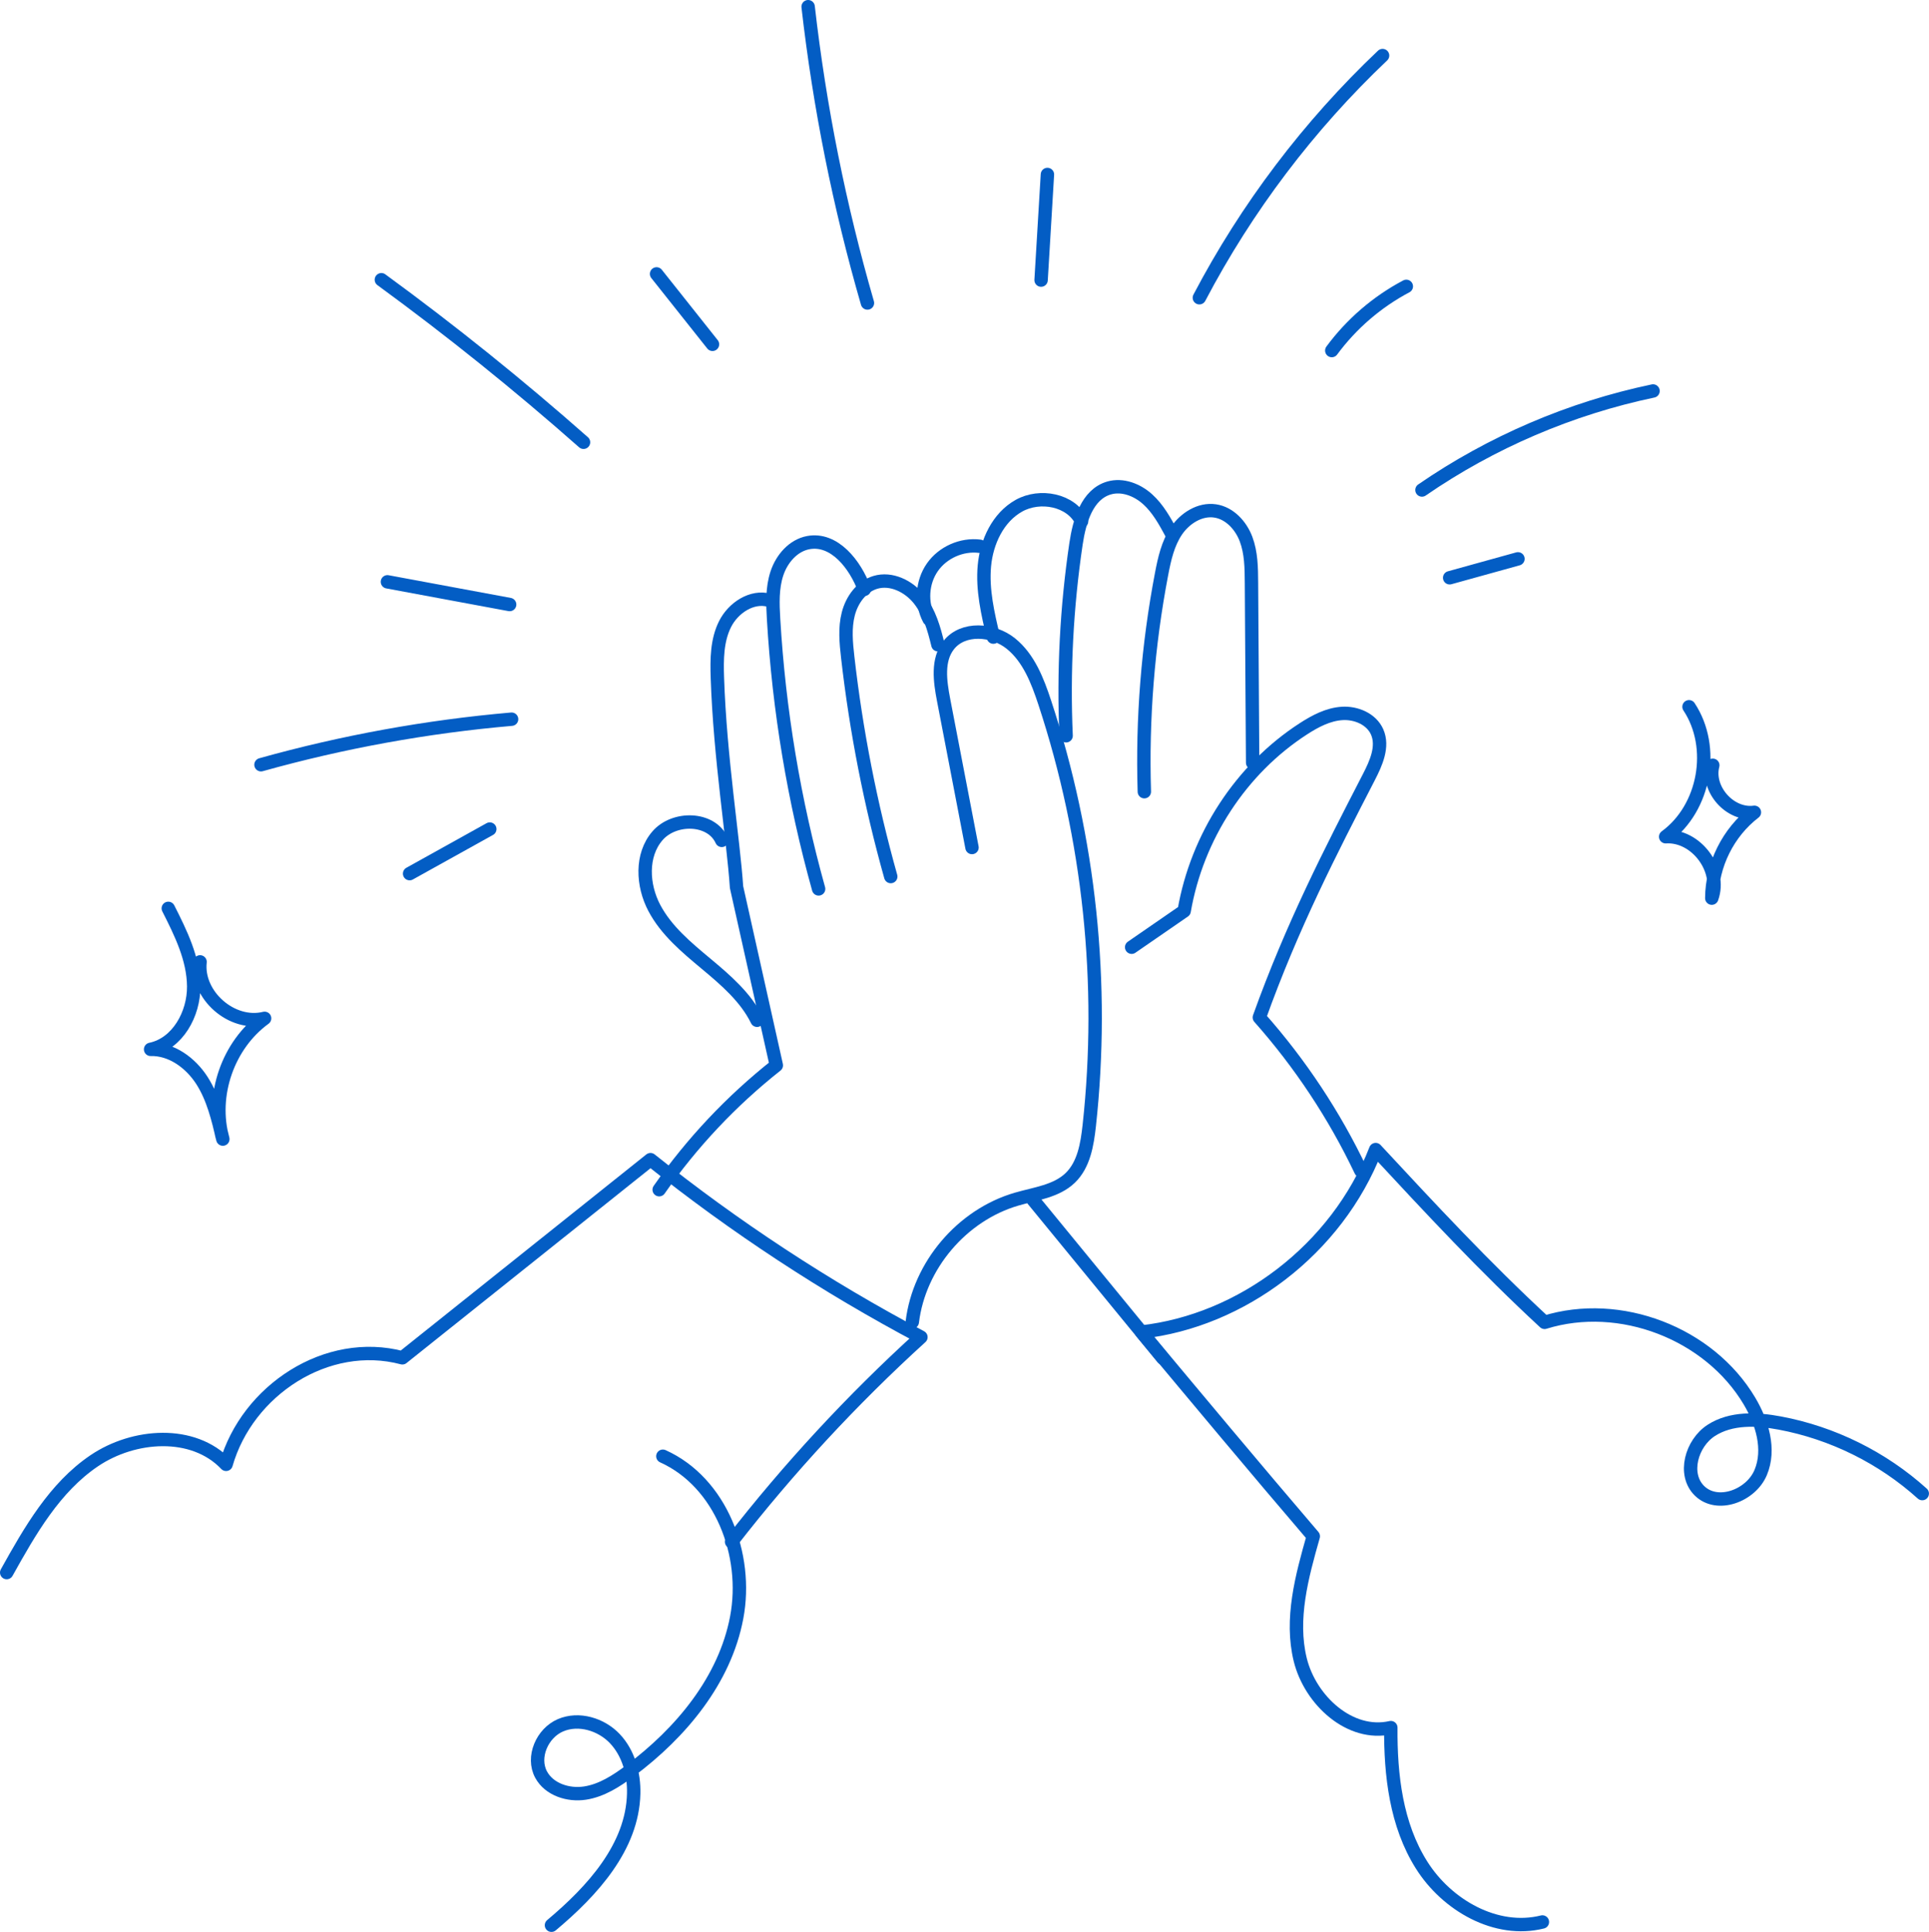 <?xml version="1.0" encoding="UTF-8"?>
<svg id="_レイヤー_12" data-name="レイヤー 12" xmlns="http://www.w3.org/2000/svg" viewBox="0 0 576 576.9">
  <defs>
    <style>
      .cls-1 {
        fill: none;
        stroke: #035dc4;
        stroke-linecap: round;
        stroke-linejoin: round;
        stroke-width: 4px;
      }
    </style>
  </defs>
  <path class="cls-1" d="M2,469.59c6.95-12.47,14.32-25.41,26.15-33.4,11.83-7.99,29.52-9.26,39.36,1.08,6.31-22.13,30.11-37.79,52.64-31.81,24.7-19.72,49.39-39.45,74.09-59.17,25.19,20.13,52.26,37.9,80.75,53-20.56,18.69-39.49,39.16-56.54,61.1"/>
  <path class="cls-1" d="M244.44,265.44c-7.33-26.29-11.85-53.36-13.45-80.6-.27-4.57-.44-9.27,1-13.62,1.44-4.35,4.84-8.33,9.34-9.18,7.79-1.47,14.03,6.51,16.78,13.94"/>
  <path class="cls-1" d="M229.75,179.26c-5.24-1.46-10.82,2.25-13.25,7.11-2.44,4.86-2.47,10.54-2.29,15.97.8,24.09,4.75,48.07,5.72,62.57,3.96,17.74,7.92,35.47,11.88,53.21-13.39,10.58-25.22,23.14-34.98,37.14"/>
  <path class="cls-1" d="M226.06,304.67c-3.37-6.85-9.36-11.99-15.22-16.88-5.86-4.89-11.91-9.92-15.47-16.68-3.56-6.75-4.04-15.75.95-21.53,4.99-5.78,16.05-5.59,19.2,1.37"/>
  <path class="cls-1" d="M265.98,261.75c-6.02-21.45-10.33-43.39-12.85-65.52-.49-4.3-.91-8.72.17-12.91,1.07-4.19,3.94-8.18,8.09-9.42,4.74-1.41,9.96,1.17,13.04,5.03,3.09,3.86,4.47,8.79,5.63,13.59"/>
  <path class="cls-1" d="M272.41,394.77c2.04-16.87,14.83-31.94,31.15-36.69,5.59-1.63,11.85-2.32,16.03-6.36,4.05-3.92,5.04-9.96,5.66-15.57,4.64-42.41.07-85.8-13.28-126.32-2.16-6.54-4.77-13.34-10.13-17.66-5.36-4.32-14.29-4.95-18.55.46-3.5,4.44-2.6,10.79-1.54,16.34,2.83,14.7,5.66,29.41,8.49,44.11"/>
  <path class="cls-1" d="M337.91,282.85c5.23-3.61,10.45-7.21,15.68-10.82,3.83-22.22,16.99-42.36,35.6-54.4,3.52-2.28,7.39-4.33,11.58-4.59,4.19-.26,8.76,1.69,10.45,5.54,1.9,4.34-.31,9.28-2.48,13.49-11.45,22.2-22.89,44.4-32.7,71.75,12.18,13.73,22.42,29.19,30.3,45.77"/>
  <path class="cls-1" d="M308.5,358.32c12.9,15.74,25.8,31.48,38.7,47.22"/>
  <path class="cls-1" d="M460.56,573.93c-13.79,3.44-28.51-4.98-36.08-17.01-7.58-12.02-9.29-26.82-9.18-41.03-12.19,2.77-24.07-8.15-27.05-20.29-2.97-12.14.48-24.83,3.9-36.85-17.56-20.54-34.44-40.77-51.31-60.99,29.8-3.32,58.32-24.57,69.94-54.48,16.28,17.53,32.55,35.06,50.44,51.59,22.48-6.98,49.1,3.24,61.15,23.46,3.83,6.44,6.27,14.48,3.37,21.39-2.89,6.91-12.92,10.7-18.27,5.45-5.02-4.93-2.39-14.22,3.52-18.04,5.91-3.81,13.56-3.49,20.47-2.19,15.75,2.95,30.64,10.33,42.53,21.06"/>
  <path class="cls-1" d="M197.93,434.85c17.35,7.82,25.58,29.44,22.05,48.15-3.53,18.7-16.61,34.41-31.86,45.8-4.05,3.02-8.45,5.88-13.44,6.64-4.99.77-10.7-1.07-13.1-5.51-2.82-5.22.32-12.4,5.78-14.74,5.45-2.34,12.16-.31,16.24,4,4.08,4.32,5.76,10.49,5.62,16.42-.37,15.93-12.33,29.05-24.55,39.29"/>
  <path class="cls-1" d="M374.04,227.76c-.12-17.95-.23-35.9-.35-53.85-.03-4.37-.08-8.84-1.62-12.93-1.54-4.09-4.92-7.77-9.24-8.41-4.52-.67-8.99,2.17-11.55,5.95-2.56,3.79-3.57,8.38-4.43,12.87-4.09,21.4-5.82,43.25-5.15,65.02"/>
  <path class="cls-1" d="M349.83,159.32c-1.99-3.68-4.04-7.43-7.14-10.23-3.1-2.81-7.51-4.53-11.52-3.37-6.57,1.9-8.87,9.89-9.87,16.65-2.81,18.96-3.8,38.19-2.96,57.34"/>
  <path class="cls-1" d="M322.96,155.66c-3.2-6.43-12.43-8.15-18.7-4.65-6.27,3.5-9.66,10.8-10.32,17.96-.65,7.15,1.02,14.29,2.68,21.28"/>
  <path class="cls-1" d="M277.43,184.88c-2.52-4.81-2.14-11.01.97-15.47,3.1-4.46,8.78-6.98,14.17-6.29"/>
  <path class="cls-1" d="M115.69,173.74c12.16,2.26,24.33,4.52,36.49,6.78"/>
  <path class="cls-1" d="M113.88,83.53c20.86,15.24,41,31.44,60.36,48.54"/>
  <path class="cls-1" d="M196.05,81.79c5.57,7.01,11.13,14.02,16.7,21.03"/>
  <path class="cls-1" d="M241.31,2c3.41,29.92,9.34,59.55,17.71,88.48"/>
  <path class="cls-1" d="M312.76,52.1c-.63,10.51-1.26,21.03-1.89,31.54"/>
  <path class="cls-1" d="M358.13,88.91c14.11-26.89,32.68-51.43,54.71-72.32"/>
  <path class="cls-1" d="M397.67,104.68c5.86-7.95,13.53-14.56,22.26-19.17"/>
  <path class="cls-1" d="M424.6,146.32c20.74-14.29,44.35-24.4,69-29.57"/>
  <path class="cls-1" d="M432.87,172.53c6.8-1.88,13.59-3.77,20.39-5.65"/>
  <path class="cls-1" d="M77.93,228.36c24.45-6.84,49.54-11.4,74.83-13.6"/>
  <path class="cls-1" d="M122.31,260.88c7.98-4.44,15.96-8.87,23.94-13.31"/>
  <path class="cls-1" d="M50.25,271.25c3.72,7.35,7.52,15.04,7.59,23.28.08,8.24-4.8,17.15-12.87,18.82,6.24-.16,11.93,4.03,15.31,9.27,3.37,5.25,4.84,11.46,6.26,17.53-3.69-13.03,1.52-28.09,12.47-36.06-9.72,2.43-20.39-6.91-19.27-16.86"/>
  <path class="cls-1" d="M504.34,211.05c8.01,12.1,4.75,30.26-6.97,38.81,9.04-.58,16.85,9.83,13.77,18.34.05-9.88,4.88-19.62,12.73-25.63-7.31.98-14.3-6.91-12.43-14.05"/>
</svg>